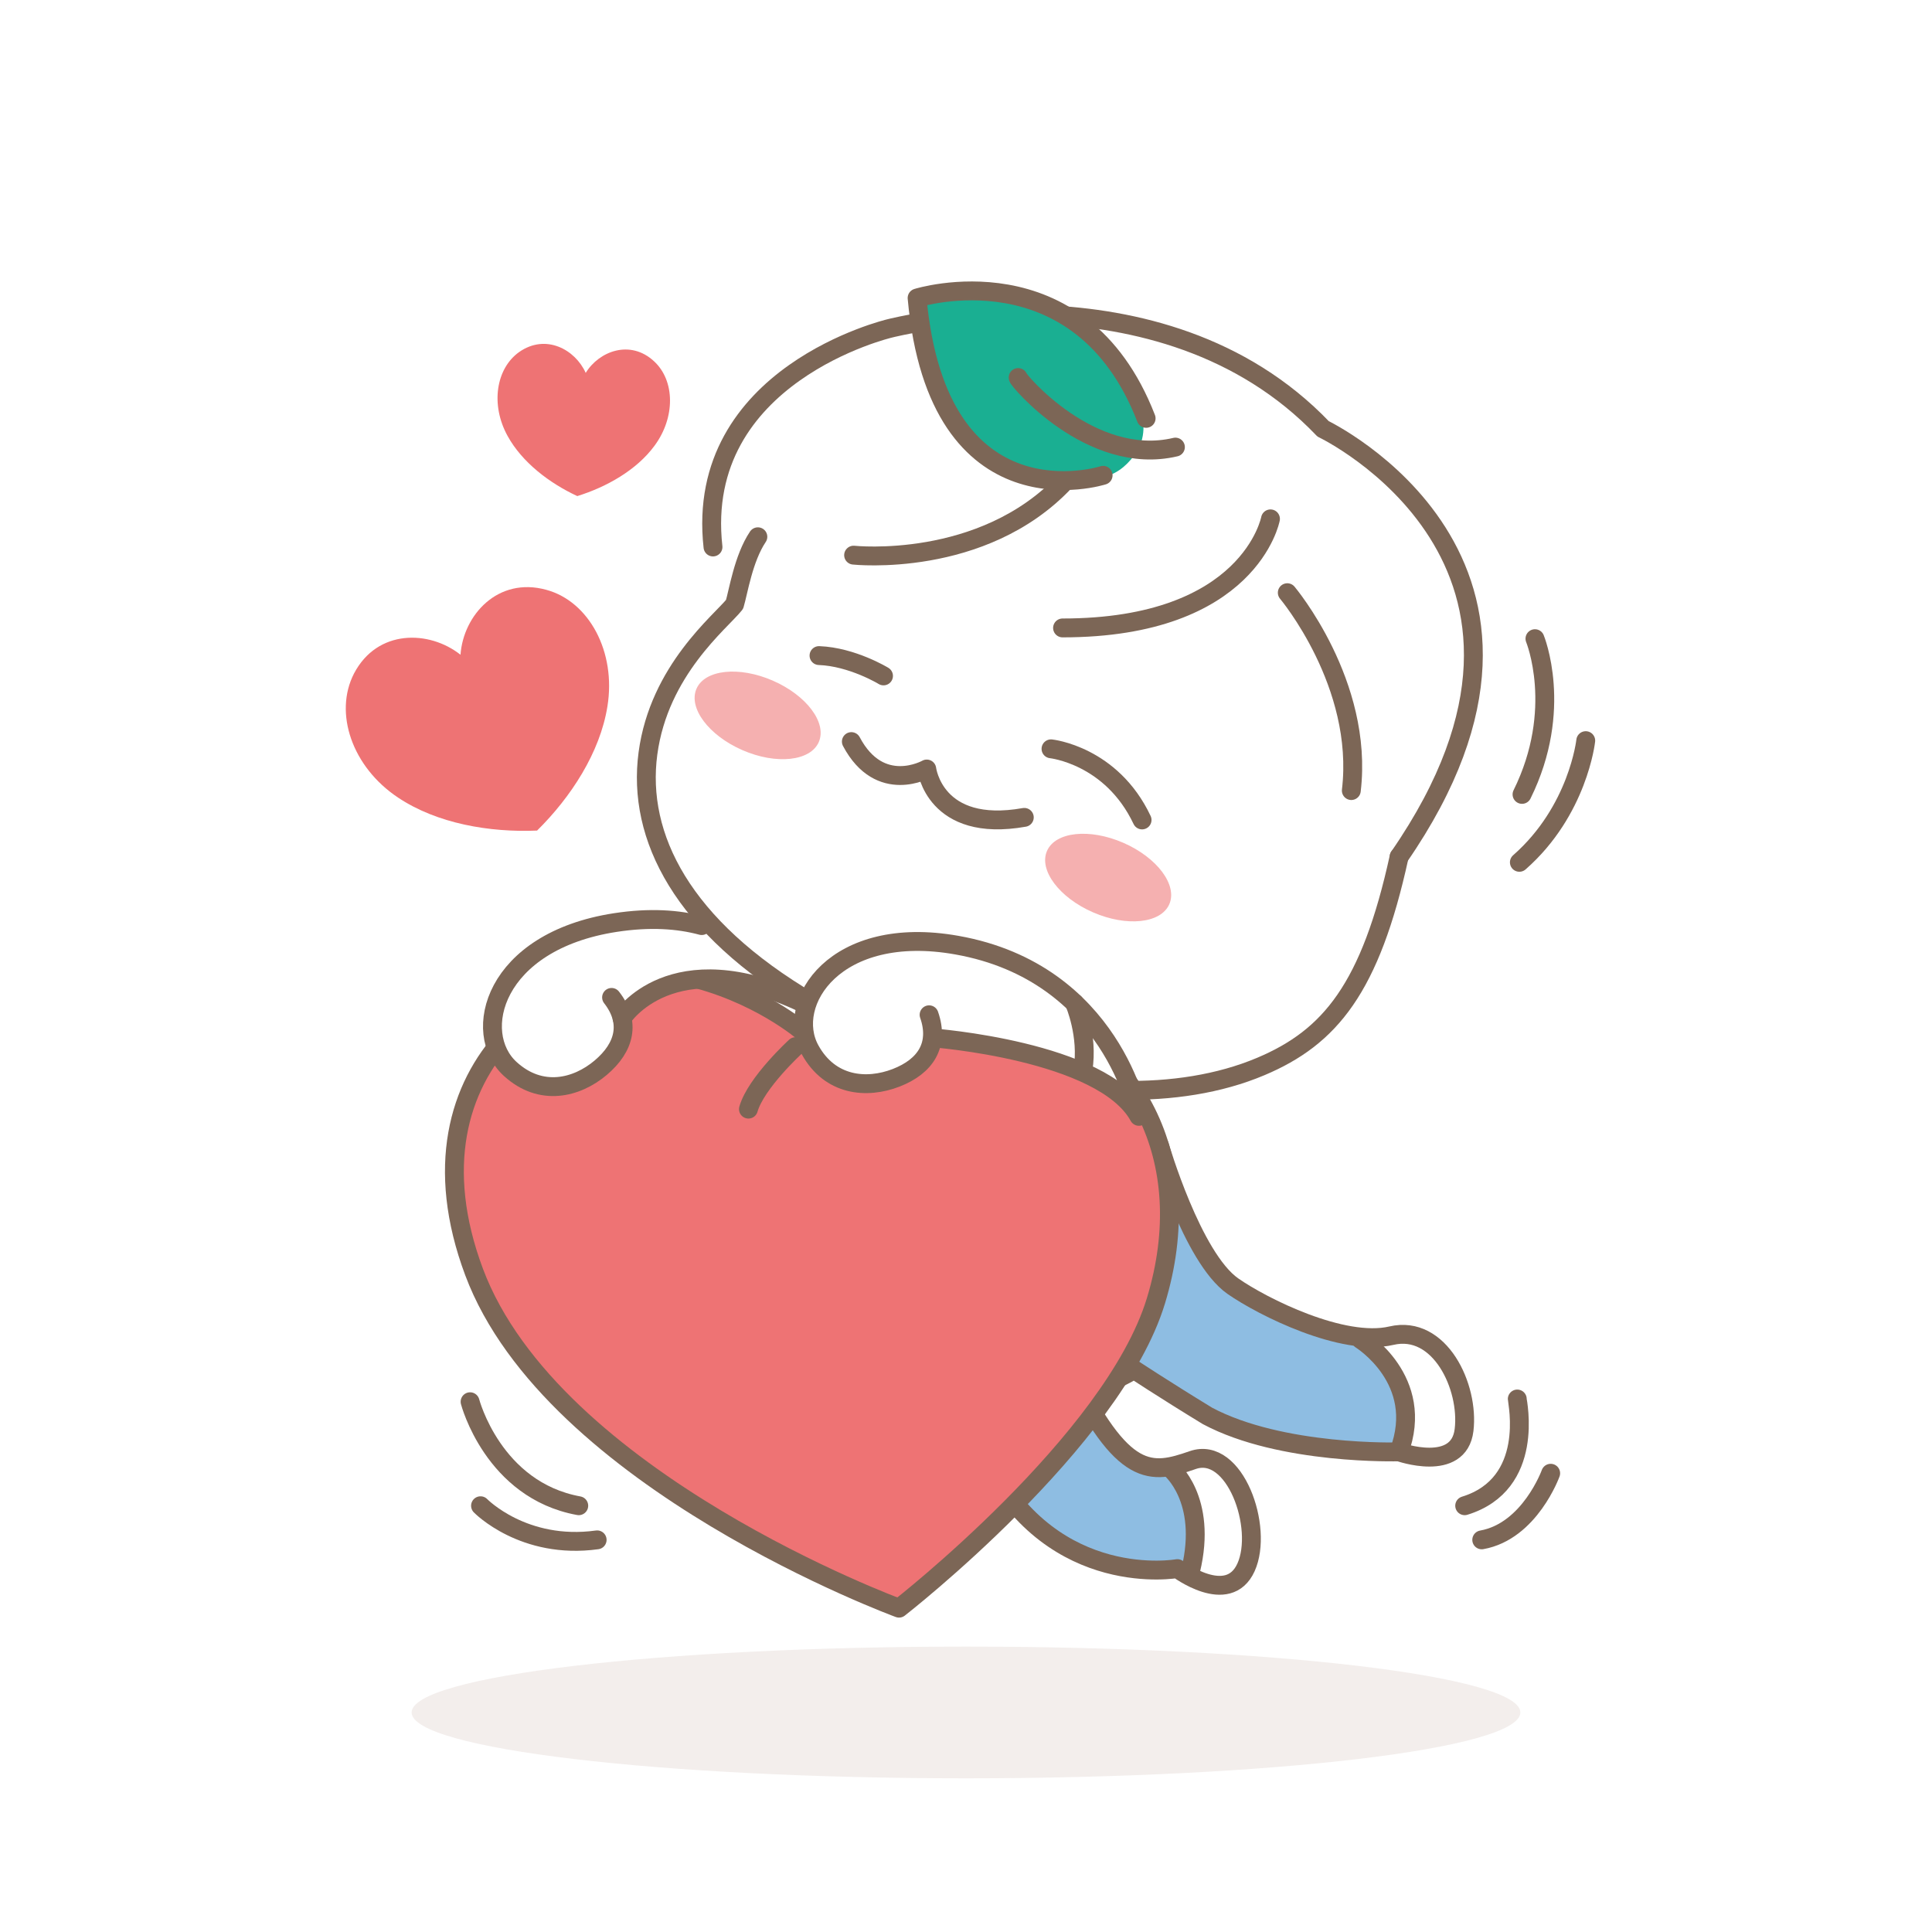 <svg width="256" height="256" viewBox="0 0 256 256" fill="none" xmlns="http://www.w3.org/2000/svg">
<g clip-path="url(#clip0_522_13772)">
<path opacity="0.4" d="M127.999 235.636C168.567 235.636 201.454 231.729 201.454 226.909C201.454 222.089 168.567 218.182 127.999 218.182C87.432 218.182 54.545 222.089 54.545 226.909C54.545 231.729 87.432 235.636 127.999 235.636Z" fill="#E1D6CF"/>
<path d="M94.438 64.23C93.147 68.488 95.178 77.426 95.985 81.942C91.34 84.136 87.18 94.338 86.051 98.585C84.244 110.327 91.427 119.606 95.244 122.778C76.051 119.069 69.922 126.972 67.019 130.036C64.696 132.488 64.975 136.972 65.406 138.907C54.051 153.101 63.255 172.348 69.276 180.197C77.018 190.262 97.879 202.993 107.341 208.1L119.921 212.778L133.954 199.552C142.599 206.907 151.964 207.993 155.566 207.617C160.599 211.875 163.147 210.251 163.792 208.907C167.824 202.133 163.953 198.907 162.663 195.52C161.631 192.81 157.502 193.531 155.566 194.23C148.857 195.133 146.104 189.875 145.566 187.133L149.276 181.326C159.599 188.165 168.416 190.95 171.534 191.488L184.276 192.617L188.469 193.101C194.018 193.875 194.652 188.692 194.276 186.004C193.792 181.649 189.76 178.746 188.469 177.455C187.437 176.423 184.921 177.025 183.792 177.455C172.437 177.326 163.47 170.735 160.405 167.455C158.728 165.649 153.47 151.757 151.05 145.036C159.179 144.262 166.158 141.595 168.631 140.359C179.082 137.262 184.276 121.004 185.566 113.262C194.211 101.52 195.727 89.553 195.405 85.037C195.276 70.585 182.018 60.413 175.405 57.133C170.631 50.553 158.685 45.682 153.308 44.069C128.018 37.23 112.771 43.37 108.309 47.295C101.051 51.488 96.051 58.908 94.438 64.23Z" fill="white"/>
<g filter="url(#filter0_f_522_13772)">
<path d="M144.831 120.89C149.306 122.838 153.832 122.355 154.94 119.81C156.048 117.265 153.318 113.622 148.842 111.674C144.367 109.726 139.84 110.21 138.732 112.755C137.625 115.3 140.355 118.942 144.831 120.89Z" fill="#F5B0B0"/>
</g>
<g filter="url(#filter1_f_522_13772)">
<path d="M98.385 99.402C102.861 101.35 107.387 100.866 108.495 98.321C109.603 95.776 106.873 92.134 102.397 90.186C97.921 88.237 93.395 88.721 92.287 91.266C91.179 93.811 93.91 97.454 98.385 99.402Z" fill="#F5B0B0"/>
</g>
<path d="M117.07 89.561C117.07 89.561 112.931 87.032 108.523 86.867" stroke="#7C6656" stroke-width="2.5" stroke-linecap="round" stroke-linejoin="round"/>
<path d="M139.264 99.223C139.264 99.223 147.264 100.048 151.331 108.647" stroke="#7C6656" stroke-width="2.5" stroke-linecap="round" stroke-linejoin="round"/>
<path d="M135.725 108.307C123.823 110.424 122.801 101.897 122.801 101.897C122.801 101.897 116.597 105.417 112.809 98.264" stroke="#7C6656" stroke-width="2.5" stroke-linecap="round" stroke-linejoin="round"/>
<path d="M100.421 71.125C98.501 73.984 97.83 78.444 97.334 80.085C95.507 82.387 87.332 88.787 85.856 99.832C84.379 110.877 90.397 122.789 107.409 132.802C107.409 132.802 117.587 138.108 121.53 139.027" stroke="#7C6656" stroke-width="2.5" stroke-linecap="round" stroke-linejoin="round"/>
<path d="M129.209 141.112C141.482 145.117 156.027 145.984 167.082 141.308C176.259 137.427 181.585 130.934 185.394 113.52" stroke="#7C6656" stroke-width="2.5" stroke-linecap="round" stroke-linejoin="round"/>
<path d="M185.396 113.521C212.358 74.481 175.321 56.829 175.321 56.829C153.726 34.213 117.907 43.513 117.907 43.513C117.907 43.513 91.925 49.604 94.475 72.478" stroke="#7C6656" stroke-width="2.5" stroke-linecap="round" stroke-linejoin="round"/>
<path d="M168.344 68.752C168.344 68.752 165.629 83.204 140.793 83.204" stroke="#7C6656" stroke-width="2.5" stroke-linecap="round" stroke-linejoin="round"/>
<path d="M170.572 78.535C170.572 78.535 180.74 90.602 179.057 104.754" stroke="#7C6656" stroke-width="2.5" stroke-linecap="round" stroke-linejoin="round"/>
<path d="M113.107 73.56C113.107 73.56 130.15 75.407 141.071 63.836" stroke="#7C6656" stroke-width="2.5" stroke-linecap="round" stroke-linejoin="round"/>
<path d="M149.184 49.964C149.184 49.964 153.571 55.992 150.32 60.307C147.822 63.621 145.138 64.034 137.427 63.373C129.716 62.712 122.48 50.49 121.551 39.941C128.364 38.557 140.833 35.564 149.174 49.974L149.184 49.964Z" fill="#1AAF92"/>
<path d="M146.17 62.981C146.17 62.981 124.286 70.021 121.52 39.487C121.52 39.487 143.063 32.725 151.868 55.435" stroke="#7C6656" stroke-width="2.5" stroke-linecap="round" stroke-linejoin="round"/>
<path d="M134.908 50.025C134.773 50.211 144.508 61.896 155.749 59.243" stroke="#7C6656" stroke-width="2.5" stroke-linecap="round" stroke-linejoin="round"/>
<path d="M155.284 194.809C155.78 194.603 160.208 201.767 157.772 208.064C153.302 208.043 142.03 210.283 134.484 199.248C137.87 195.707 144.549 186.686 144.549 186.686C144.549 186.686 148.058 197.865 155.284 194.809Z" fill="#8EBDE2"/>
<path d="M184.912 192.363C184.912 192.363 187.152 183.403 181.268 177.881C177.201 177.179 168.551 173.638 165.96 172.028C163.369 170.418 157.258 164.441 155.823 155.326C153.852 167.424 155.916 171.718 150.012 180.059C157.599 185.334 164.794 189.37 172.876 191.042C180.959 192.714 184.922 192.363 184.922 192.363H184.912Z" fill="#8EBDE2"/>
<path d="M153.635 151.787C153.635 151.787 157.97 166.652 163.358 170.419C167.302 173.175 177.944 178.492 184.365 176.984C190.785 175.477 194.687 183.756 193.996 189.485C193.304 195.214 185.366 192.375 185.366 192.375C185.366 192.375 169.789 192.85 159.983 187.606C154.254 184.117 149.98 181.289 149.98 181.289" stroke="#7C6656" stroke-width="2.5" stroke-linecap="round" stroke-linejoin="round"/>
<path d="M134.249 160.705C134.249 160.705 138.75 175.373 141.63 181.288C148.804 196.07 152.52 195.389 158.043 193.469C163.627 191.528 167.478 202.429 165.103 207.683C162.729 212.937 156.009 207.848 156.009 207.848C156.009 207.848 139.72 210.8 130.853 193.727C126.446 188.679 121.191 184.22 121.191 184.22" stroke="#7C6656" stroke-width="2.5" stroke-linecap="round" stroke-linejoin="round"/>
<path d="M149.443 181.959C149.443 181.959 144.901 184.374 141.082 185.737" stroke="#7C6656" stroke-width="2.5" stroke-linecap="round" stroke-linejoin="round"/>
<path d="M106.563 136.848C106.563 136.848 116.214 127.537 133.432 132.605C150.64 137.673 158.846 153.694 153.169 172.357C147.492 191.02 119.125 213.09 119.125 213.09C119.125 213.09 73.169 196.212 62.816 168.538C52.462 140.853 75.296 125.957 90.563 129.271C100.369 131.397 106.573 136.848 106.573 136.848H106.563Z" fill="#EE7374" stroke="#7C6656" stroke-width="2.5" stroke-linecap="round" stroke-linejoin="round"/>
<path d="M105.407 138.686C105.407 138.686 100.173 143.475 99.172 146.964L105.407 138.686Z" fill="#EE7374"/>
<path d="M105.407 138.686C105.407 138.686 100.173 143.475 99.172 146.964" stroke="#7C6656" stroke-width="2.5" stroke-linecap="round" stroke-linejoin="round"/>
<path d="M123.533 137.519C123.533 137.519 146.14 139.191 150.919 147.924C150.919 147.924 147.43 128.9 126.785 125.235C110.671 122.365 103.91 132.905 107.348 139.119C109.99 143.898 114.831 144.332 118.744 142.814C122.656 141.297 124.493 138.427 123.11 134.463" fill="white"/>
<path d="M123.533 137.519C123.533 137.519 146.14 139.191 150.919 147.924C150.919 147.924 147.43 128.9 126.785 125.235C110.671 122.365 103.91 132.905 107.348 139.119C109.99 143.898 114.831 144.332 118.744 142.814C122.656 141.297 124.493 138.427 123.11 134.463" stroke="#7C6656" stroke-width="2.5" stroke-linecap="round" stroke-linejoin="round"/>
<path d="M99.162 130.325C99.162 130.325 88.85 127.858 82.646 133.288C82.006 138.522 81.253 142.217 74.626 143.982C69.031 145.479 62.538 137.242 65.913 131.605C69.289 125.969 77.351 122.398 88.014 121.324C90.213 122.078 91.947 122.553 94.424 126.104C96.902 129.655 99.173 130.325 99.173 130.325H99.162Z" fill="white"/>
<path d="M92.979 122.645C89.882 121.809 86.114 121.54 81.541 122.242C65.366 124.73 62.362 136.89 67.627 141.659C71.673 145.334 76.401 144.178 79.601 141.473C82.801 138.769 83.616 135.465 81.036 132.162" stroke="#7C6656" stroke-width="2.5" stroke-linecap="round" stroke-linejoin="round"/>
<path d="M82.43 134.918C82.43 134.918 88.923 124.658 106.409 132.916" stroke="#7C6656" stroke-width="2.5" stroke-linecap="round" stroke-linejoin="round"/>
<path d="M61.019 86.757C56.879 83.484 50.004 83.329 46.908 89.244C44.214 94.478 46.65 101.631 52.75 105.688C57.922 109.136 64.889 110.323 71.166 110.055C75.635 105.647 79.506 99.732 80.487 93.6C81.664 86.375 78.051 79.696 72.404 78.158C65.963 76.372 61.39 81.523 61.019 86.757Z" fill="#EE7374"/>
<path d="M77.607 49.404C76.213 46.307 72.322 44.181 68.802 46.638C65.715 48.826 64.972 53.636 67.263 57.776C69.194 61.285 72.827 64.031 76.492 65.734C80.352 64.537 84.327 62.307 86.701 59.097C89.519 55.319 89.436 50.426 86.67 47.877C83.521 44.945 79.372 46.524 77.607 49.415V49.404Z" fill="#EE7374"/>
<path d="M62.289 185.736C62.289 185.736 65.334 197.452 76.689 199.517" stroke="#7C6656" stroke-width="2.5" stroke-linecap="round" stroke-linejoin="round"/>
<path d="M63.672 199.518C63.672 199.518 69.37 205.391 79.125 204.039" stroke="#7C6656" stroke-width="2.5" stroke-linecap="round" stroke-linejoin="round"/>
<path d="M201.046 185.375C201.046 185.788 203.461 196.627 194.078 199.517" stroke="#7C6656" stroke-width="2.5" stroke-linecap="round" stroke-linejoin="round"/>
<path d="M205.473 195.213C205.473 195.213 202.707 202.903 196.338 204.039" stroke="#7C6656" stroke-width="2.5" stroke-linecap="round" stroke-linejoin="round"/>
<path d="M142.383 132.906C142.383 132.906 144.241 137.18 143.498 141.763" stroke="#7C6656" stroke-width="2.5" stroke-linecap="round" stroke-linejoin="round"/>
<path d="M180.316 177.498C180.316 177.498 188.967 182.845 185.374 192.373" stroke="#7C6656" stroke-width="2.5" stroke-linecap="round" stroke-linejoin="round"/>
<path d="M155.09 194.572C155.09 194.572 160.065 198.598 157.774 208.064" stroke="#7C6656" stroke-width="2.5" stroke-linecap="round" stroke-linejoin="round"/>
<path d="M203.389 84.627C203.389 84.627 207.25 94 201.676 105.262" stroke="#7C6656" stroke-width="2.5" stroke-linecap="round" stroke-linejoin="round"/>
<path d="M210.119 98.139C210.119 98.139 209.118 107.419 201.324 114.262" stroke="#7C6656" stroke-width="2.5" stroke-linecap="round" stroke-linejoin="round"/>
</g>
<defs>
<filter id="filter0_f_522_13772" x="135.895" y="107.887" width="21.883" height="16.789" filterUnits="userSpaceOnUse" color-interpolation-filters="sRGB">
<feFlood flood-opacity="0" result="BackgroundImageFix"/>
<feBlend mode="normal" in="SourceGraphic" in2="BackgroundImageFix" result="shape"/>
<feGaussianBlur stdDeviation="1.296" result="effect1_foregroundBlur_522_13772"/>
</filter>
<filter id="filter1_f_522_13772" x="89.45" y="86.399" width="21.883" height="16.789" filterUnits="userSpaceOnUse" color-interpolation-filters="sRGB">
<feFlood flood-opacity="0" result="BackgroundImageFix"/>
<feBlend mode="normal" in="SourceGraphic" in2="BackgroundImageFix" result="shape"/>
<feGaussianBlur stdDeviation="1.296" result="effect1_foregroundBlur_522_13772"/>
</filter>
<clipPath id="clip0_522_13772">
<rect width="256" height="256" fill="white"/>
</clipPath>
</defs>
</svg>
